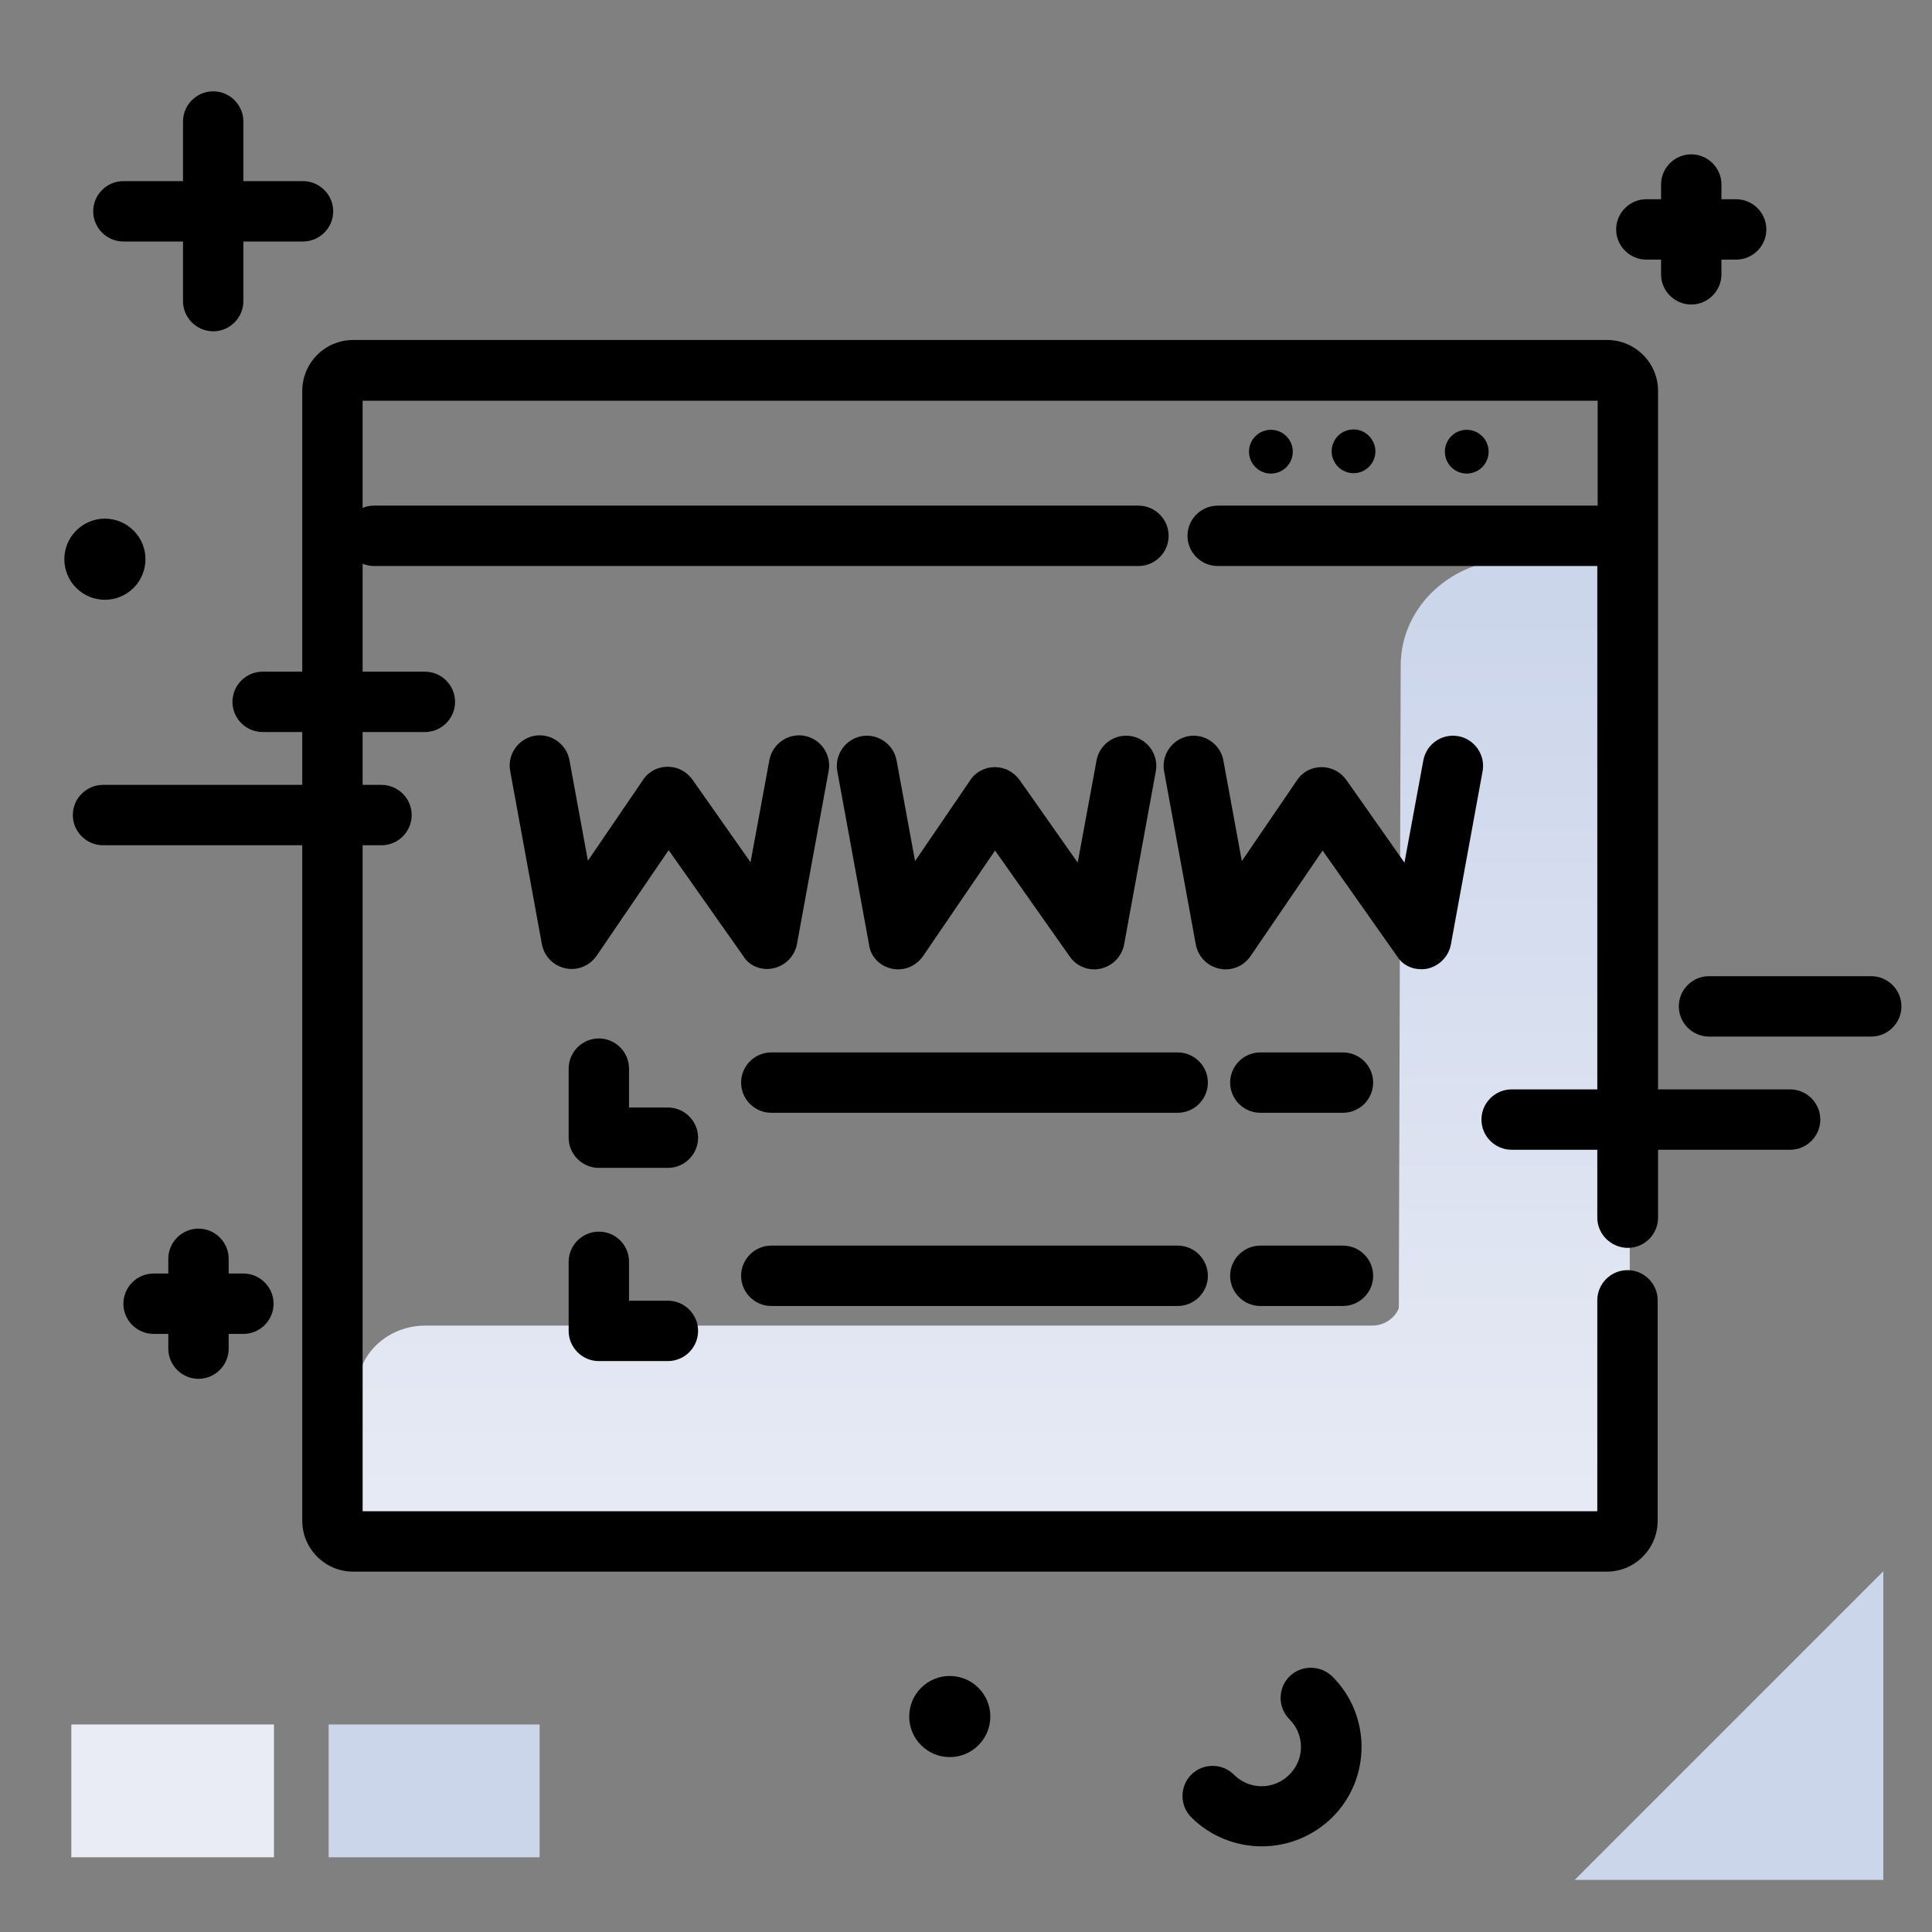 <svg version="1.1" id="Layer_1" xmlns="http://www.w3.org/2000/svg" xmlns:xlink="http://www.w3.org/1999/xlink" x="0px" y="0px" viewBox="0 0 512 512" enable-background="new 0 0 512 512" xml:space="preserve">
<rect x="0" y="0" width="512" height="512" fill="#808080" stroke="none"/>
<linearGradient id="SVGID_1_" gradientUnits="userSpaceOnUse" x1="264.109" y1="420.545" x2="264.109" y2="162.273" class="gradient-element">
	<stop offset="0" class="primary-color-gradient" style="stop-color: rgb(233, 236, 245)"></stop>
	<stop offset="1" class="secondary-color-gradient" style="stop-color: rgb(204, 214, 235)"></stop>
</linearGradient>
<path fill="url(#SVGID_1_)" d="M431.9,155.3v239.3c0,2-0.9,3.7-2.2,5c-1.4,1.3-3.3,2.1-5.4,2.1l-206.7-0.8l-115.3,2.7
	c-4.2,0-7.6-3.2-7.6-7.1v-28.4c0-9.3,8.1-16.8,18-16.8h250.9c3.2,0,6-1.9,7.1-4.6l0.5-170.3c0-15.6,13.5-28.2,30.2-28.2h29.9
	C435.6,148.2,431.9,151.4,431.9,155.3z"></path>
<path fill="#000000" d="M423.3,322.7V150H322.7c-4.4,0-8-3.6-8-8s3.6-8,8-8h100.7v-27.8H96.1v28.4c0.9-0.4,1.9-0.6,3-0.6h202.6
	c4.4,0,8,3.6,8,8s-3.6,8-8,8H99.1c-1,0-2-0.2-3-0.6v251.1h327.2v-55.9c0-4.4,3.6-8,8-8s8,3.6,8,8V403c0,7.4-6,13.5-13.5,13.5H93.6
	c-7.4,0-13.5-6-13.5-13.5V103.6c0-7.4,6-13.5,13.5-13.5h332.3c7.4,0,13.5,6,13.5,13.5v219.1c0,4.4-3.6,8-8,8
	S423.3,327.1,423.3,322.7z M177,293.5h-10.3v-10.3c0-4.4-3.6-8-8-8s-8,3.6-8,8v18.3c0,4.4,3.6,8,8,8H177c4.4,0,8-3.6,8-8
	S181.4,293.5,177,293.5z M158.7,326.4c-4.4,0-8,3.6-8,8v18.3c0,4.4,3.6,8,8,8H177c4.4,0,8-3.6,8-8s-3.6-8-8-8h-10.3v-10.3
	C166.7,330,163.2,326.4,158.7,326.4z M355.9,278.9H334c-4.4,0-8,3.6-8,8s3.6,8,8,8h21.9c4.4,0,8-3.6,8-8S360.3,278.9,355.9,278.9z
	 M312.1,278.9H204.4c-4.4,0-8,3.6-8,8s3.6,8,8,8h107.7c4.4,0,8-3.6,8-8S316.5,278.9,312.1,278.9z M355.9,330.1H334c-4.4,0-8,3.6-8,8
	s3.6,8,8,8h21.9c4.4,0,8-3.6,8-8S360.3,330.1,355.9,330.1z M312.1,330.1H204.4c-4.4,0-8,3.6-8,8s3.6,8,8,8h107.7c4.4,0,8-3.6,8-8
	S316.5,330.1,312.1,330.1z M203.3,256.8c0.6,0,1.1-0.1,1.7-0.2c3.1-0.7,5.6-3.2,6.2-6.4l8.4-45.9c0.8-4.3-2.1-8.5-6.4-9.3
	c-4.3-0.8-8.5,2.1-9.3,6.4l-5,27.1l-15.4-21.9c-1.5-2.1-3.9-3.4-6.5-3.4c0,0,0,0-0.1,0c-2.6,0-5.1,1.3-6.5,3.5l-14.6,21.4l-4.9-26.7
	c-0.8-4.3-5-7.2-9.3-6.4c-4.3,0.8-7.2,5-6.4,9.3l8.4,45.9c0.6,3.2,3,5.7,6.2,6.4c3.2,0.7,6.4-0.6,8.3-3.3l19.1-28l19.8,28.1
	C198.3,255.6,200.8,256.8,203.3,256.8z M236.3,256.7c3.2,0.7,6.4-0.6,8.3-3.3l19.1-28l19.8,28.1c1.5,2.2,4,3.4,6.5,3.4
	c0.6,0,1.1-0.1,1.7-0.2c3.1-0.7,5.6-3.2,6.2-6.4l8.4-45.9c0.8-4.3-2.1-8.5-6.4-9.3c-4.4-0.8-8.5,2.1-9.3,6.4l-5,27.1l-15.4-21.9
	c-1.5-2.1-3.9-3.4-6.5-3.4c0,0,0,0-0.1,0c-2.6,0-5.1,1.3-6.5,3.5l-14.6,21.4l-4.9-26.7c-0.8-4.3-5-7.2-9.3-6.4
	c-4.3,0.8-7.2,5-6.4,9.3l8.4,45.9C230.7,253.5,233.1,256,236.3,256.7z M378.3,256.7c3.1-0.7,5.6-3.2,6.2-6.4l8.4-45.9
	c0.8-4.3-2.1-8.5-6.4-9.3c-4.4-0.8-8.5,2.1-9.3,6.4l-5,27.1l-15.4-21.9c-1.5-2.1-3.9-3.4-6.5-3.4c0,0,0,0-0.1,0
	c-2.6,0-5.1,1.3-6.5,3.5l-14.6,21.4l-4.9-26.7c-0.8-4.3-5-7.2-9.3-6.4c-4.3,0.8-7.2,5-6.4,9.3l8.4,45.9c0.6,3.2,3,5.7,6.2,6.4
	c0.6,0.1,1.1,0.2,1.7,0.2c2.6,0,5.1-1.3,6.6-3.5l19.1-28l19.8,28.1C371.9,256.1,375.1,257.3,378.3,256.7z M342.6,119.7
	c0-3.2-2.6-5.8-5.8-5.8c-3.2,0-5.8,2.6-5.8,5.8c0,3.2,2.6,5.8,5.8,5.8C340,125.5,342.6,122.9,342.6,119.7z"></path>
<g>
	<path fill="rgb(204, 214, 235)" class="secondary-color" d="M499.1,416.4v81.8h-81.8L499.1,416.4z M87.1,457v35.2H143V457H87.1z"></path>
	<path fill="rgb(233, 236, 245)" class="primary-color" d="M72.6,457v35.2H18.9V457H72.6z"></path>
</g>
<path fill="#000000" d="M24.7,56c0-4.4,3.6-8,8-8h15.8V32.2c0-4.4,3.6-8,8-8s8,3.6,8,8V48h15.8c4.4,0,8,3.6,8,8s-3.6,8-8,8H64.5
	v15.8c0,4.4-3.6,8-8,8s-8-3.6-8-8V64H32.7C28.3,64,24.7,60.4,24.7,56z M35.4,155.8c4.2-4.2,4.2-11,0-15.2c-4.2-4.2-11-4.2-15.2,0
	c-4.2,4.2-4.2,11,0,15.2C24.4,160,31.2,160,35.4,155.8z M64.5,337.5h-3.9v-3.9c0-4.4-3.6-8-8-8s-8,3.6-8,8v3.9h-3.9
	c-4.4,0-8,3.6-8,8s3.6,8,8,8h3.9v3.9c0,4.4,3.6,8,8,8s8-3.6,8-8v-3.9h3.9c4.4,0,8-3.6,8-8S68.9,337.5,64.5,337.5z M436.3,68.8h3.9
	v3.9c0,4.4,3.6,8,8,8s8-3.6,8-8v-3.9h3.9c4.4,0,8-3.6,8-8s-3.6-8-8-8h-3.9v-3.9c0-4.4-3.6-8-8-8s-8,3.6-8,8v3.9h-3.9
	c-4.4,0-8,3.6-8,8S431.9,68.8,436.3,68.8z M244.1,447.3c-4.2,4.2-4.2,11,0,15.2s11,4.2,15.2,0c4.2-4.2,4.2-11,0-15.2
	C255.1,443.1,248.3,443.1,244.1,447.3z M341.7,444.3c-3.1,3.1-3.1,8.2,0,11.3c4.1,4.1,4.1,10.6,0,14.7c-4.1,4.1-10.6,4.1-14.7,0
	c-3.1-3.1-8.2-3.1-11.3,0c-3.1,3.1-3.1,8.2,0,11.3c5.1,5.1,11.9,7.7,18.7,7.7s13.5-2.6,18.7-7.7c10.3-10.3,10.3-27,0-37.3
	C349.9,441.2,344.8,441.2,341.7,444.3z M495.9,258.7h-43c-4.4,0-8,3.6-8,8s3.6,8,8,8h43c4.4,0,8-3.6,8-8S500.3,258.7,495.9,258.7z
	 M474.4,288.7h-73.8c-4.4,0-8,3.6-8,8s3.6,8,8,8h73.8c4.4,0,8-3.6,8-8S478.8,288.7,474.4,288.7z M112.6,178h-43c-4.4,0-8,3.6-8,8
	s3.6,8,8,8h43c4.4,0,8-3.6,8-8S117,178,112.6,178z M101.1,208H27.3c-4.4,0-8,3.6-8,8s3.6,8,8,8h73.8c4.4,0,8-3.6,8-8
	S105.5,208,101.1,208z M358.7,113.8c-3.2,0-5.8,2.6-5.8,5.8c0,3.2,2.6,5.8,5.8,5.8s5.8-2.6,5.8-5.8
	C364.5,116.5,361.9,113.8,358.7,113.8z M394.5,119.7c0-3.2-2.6-5.8-5.8-5.8c-3.2,0-5.8,2.6-5.8,5.8c0,3.2,2.6,5.8,5.8,5.8
	C391.9,125.5,394.5,122.9,394.5,119.7z"></path>
</svg>